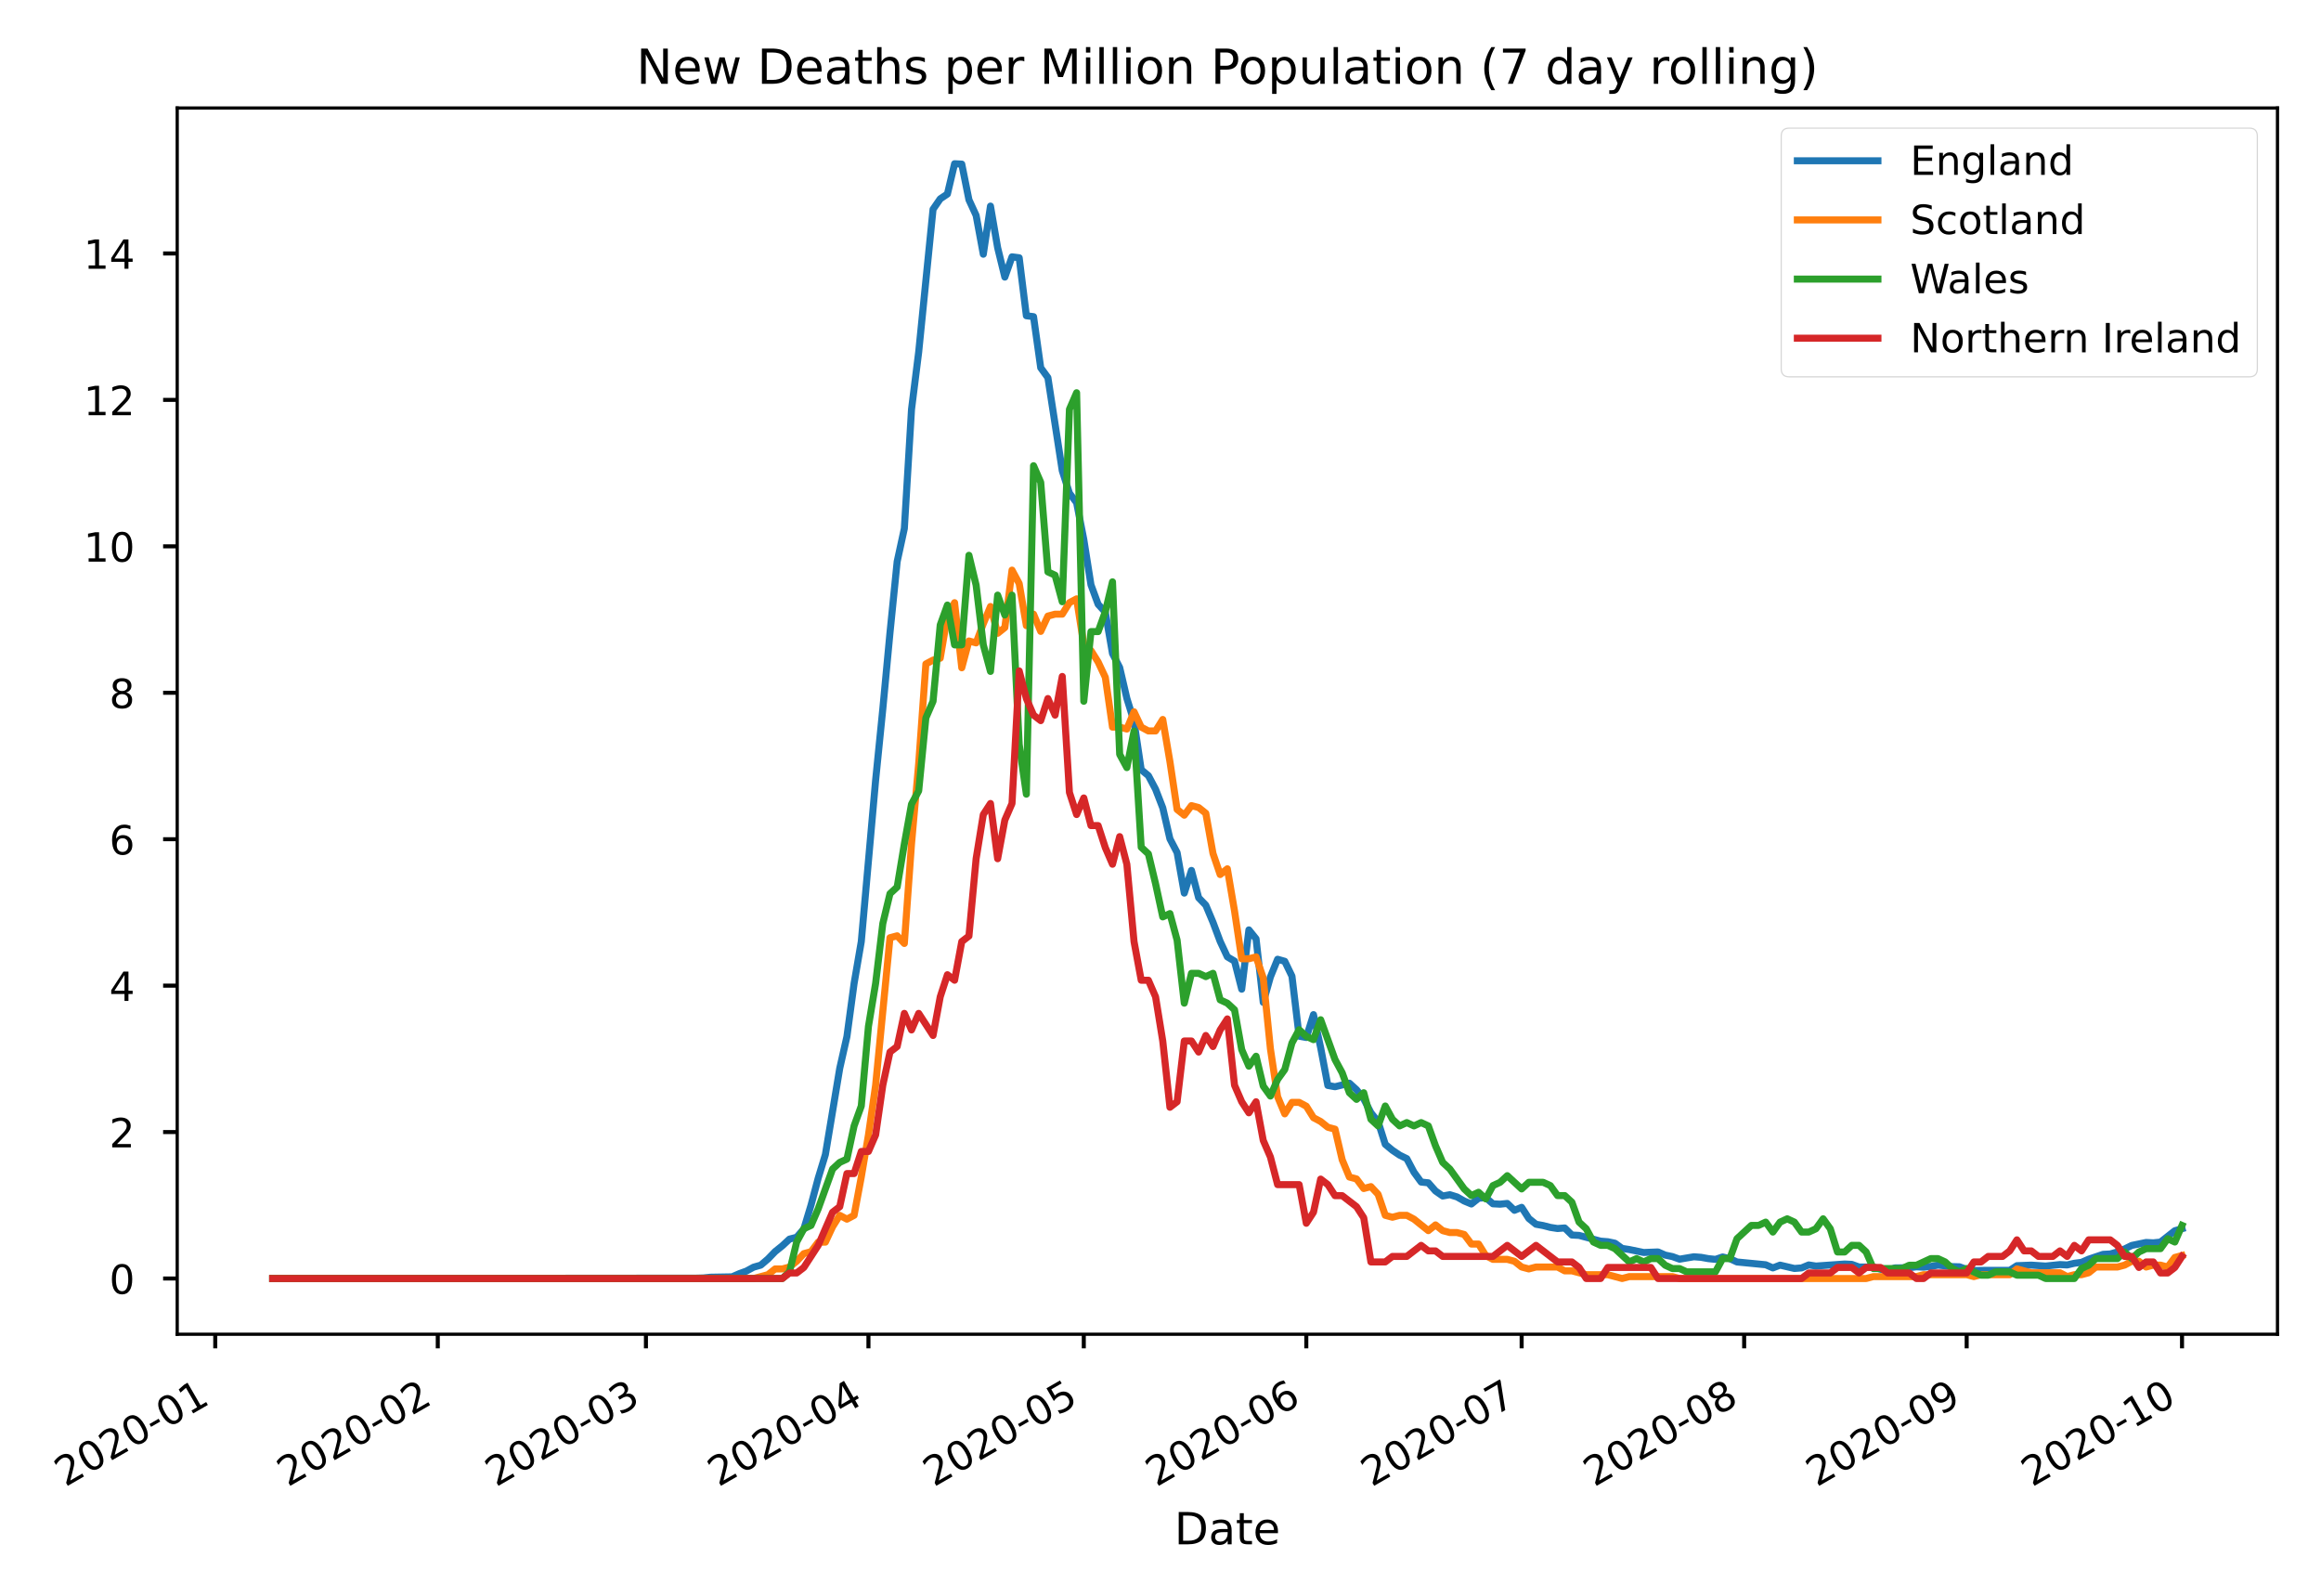 <?xml version="1.0" encoding="utf-8" standalone="no"?>
<!DOCTYPE svg PUBLIC "-//W3C//DTD SVG 1.1//EN"
  "http://www.w3.org/Graphics/SVG/1.1/DTD/svg11.dtd">
<!-- Created with matplotlib (https://matplotlib.org/) -->
<svg height="396pt" version="1.1" viewBox="0 0 576 396" width="576pt" xmlns="http://www.w3.org/2000/svg" xmlns:xlink="http://www.w3.org/1999/xlink">
 <defs>
  <style type="text/css">
*{stroke-linecap:butt;stroke-linejoin:round;}
  </style>
 </defs>
 <g id="figure_1">
  <g id="patch_1">
   <path d="M 0 396 
L 576 396 
L 576 0 
L 0 0 
z
" style="fill:#ffffff;"/>
  </g>
  <g id="axes_1">
   <g id="patch_2">
    <path d="M 43.979 331.102 
L 565.2 331.102 
L 565.2 26.8 
L 43.979 26.8 
z
" style="fill:#ffffff;"/>
   </g>
   <g id="matplotlib.axis_1">
    <g id="xtick_1">
     <g id="line2d_1">
      <defs>
       <path d="M 0 0 
L 0 3.5 
" id="m65dc7c3d90" style="stroke:#000000;"/>
      </defs>
      <g>
       <use style="stroke:#000000;" x="53.42" xlink:href="#m65dc7c3d90" y="331.102"/>
      </g>
     </g>
     <g id="text_1">
      <!-- 2020-01 -->
      <defs>
       <path d="M 19.188 8.297 
L 53.609 8.297 
L 53.609 0 
L 7.328 0 
L 7.328 8.297 
Q 12.938 14.109 22.625 23.891 
Q 32.328 33.688 34.812 36.531 
Q 39.547 41.844 41.422 45.531 
Q 43.312 49.219 43.312 52.781 
Q 43.312 58.594 39.234 62.25 
Q 35.156 65.922 28.609 65.922 
Q 23.969 65.922 18.812 64.312 
Q 13.672 62.703 7.812 59.422 
L 7.812 69.391 
Q 13.766 71.781 18.938 73 
Q 24.125 74.219 28.422 74.219 
Q 39.75 74.219 46.484 68.547 
Q 53.219 62.891 53.219 53.422 
Q 53.219 48.922 51.531 44.891 
Q 49.859 40.875 45.406 35.406 
Q 44.188 33.984 37.641 27.219 
Q 31.109 20.453 19.188 8.297 
z
" id="DejaVuSans-50"/>
       <path d="M 31.781 66.406 
Q 24.172 66.406 20.328 58.906 
Q 16.5 51.422 16.5 36.375 
Q 16.5 21.391 20.328 13.891 
Q 24.172 6.391 31.781 6.391 
Q 39.453 6.391 43.281 13.891 
Q 47.125 21.391 47.125 36.375 
Q 47.125 51.422 43.281 58.906 
Q 39.453 66.406 31.781 66.406 
z
M 31.781 74.219 
Q 44.047 74.219 50.516 64.516 
Q 56.984 54.828 56.984 36.375 
Q 56.984 17.969 50.516 8.266 
Q 44.047 -1.422 31.781 -1.422 
Q 19.531 -1.422 13.062 8.266 
Q 6.594 17.969 6.594 36.375 
Q 6.594 54.828 13.062 64.516 
Q 19.531 74.219 31.781 74.219 
z
" id="DejaVuSans-48"/>
       <path d="M 4.891 31.391 
L 31.203 31.391 
L 31.203 23.391 
L 4.891 23.391 
z
" id="DejaVuSans-45"/>
       <path d="M 12.406 8.297 
L 28.516 8.297 
L 28.516 63.922 
L 10.984 60.406 
L 10.984 69.391 
L 28.422 72.906 
L 38.281 72.906 
L 38.281 8.297 
L 54.391 8.297 
L 54.391 0 
L 12.406 0 
z
" id="DejaVuSans-49"/>
      </defs>
      <g transform="translate(16.195 369.074)rotate(-30)scale(0.1 -0.1)">
       <use xlink:href="#DejaVuSans-50"/>
       <use x="63.623" xlink:href="#DejaVuSans-48"/>
       <use x="127.246" xlink:href="#DejaVuSans-50"/>
       <use x="190.869" xlink:href="#DejaVuSans-48"/>
       <use x="254.492" xlink:href="#DejaVuSans-45"/>
       <use x="290.576" xlink:href="#DejaVuSans-48"/>
       <use x="354.199" xlink:href="#DejaVuSans-49"/>
      </g>
     </g>
    </g>
    <g id="xtick_2">
     <g id="line2d_2">
      <g>
       <use style="stroke:#000000;" x="108.642" xlink:href="#m65dc7c3d90" y="331.102"/>
      </g>
     </g>
     <g id="text_2">
      <!-- 2020-02 -->
      <g transform="translate(71.417 369.074)rotate(-30)scale(0.1 -0.1)">
       <use xlink:href="#DejaVuSans-50"/>
       <use x="63.623" xlink:href="#DejaVuSans-48"/>
       <use x="127.246" xlink:href="#DejaVuSans-50"/>
       <use x="190.869" xlink:href="#DejaVuSans-48"/>
       <use x="254.492" xlink:href="#DejaVuSans-45"/>
       <use x="290.576" xlink:href="#DejaVuSans-48"/>
       <use x="354.199" xlink:href="#DejaVuSans-50"/>
      </g>
     </g>
    </g>
    <g id="xtick_3">
     <g id="line2d_3">
      <g>
       <use style="stroke:#000000;" x="160.301" xlink:href="#m65dc7c3d90" y="331.102"/>
      </g>
     </g>
     <g id="text_3">
      <!-- 2020-03 -->
      <defs>
       <path d="M 40.578 39.312 
Q 47.656 37.797 51.625 33 
Q 55.609 28.219 55.609 21.188 
Q 55.609 10.406 48.188 4.484 
Q 40.766 -1.422 27.094 -1.422 
Q 22.516 -1.422 17.656 -0.516 
Q 12.797 0.391 7.625 2.203 
L 7.625 11.719 
Q 11.719 9.328 16.594 8.109 
Q 21.484 6.891 26.812 6.891 
Q 36.078 6.891 40.938 10.547 
Q 45.797 14.203 45.797 21.188 
Q 45.797 27.641 41.281 31.266 
Q 36.766 34.906 28.719 34.906 
L 20.219 34.906 
L 20.219 43.016 
L 29.109 43.016 
Q 36.375 43.016 40.234 45.922 
Q 44.094 48.828 44.094 54.297 
Q 44.094 59.906 40.109 62.906 
Q 36.141 65.922 28.719 65.922 
Q 24.656 65.922 20.016 65.031 
Q 15.375 64.156 9.812 62.312 
L 9.812 71.094 
Q 15.438 72.656 20.344 73.438 
Q 25.25 74.219 29.594 74.219 
Q 40.828 74.219 47.359 69.109 
Q 53.906 64.016 53.906 55.328 
Q 53.906 49.266 50.438 45.094 
Q 46.969 40.922 40.578 39.312 
z
" id="DejaVuSans-51"/>
      </defs>
      <g transform="translate(123.076 369.074)rotate(-30)scale(0.1 -0.1)">
       <use xlink:href="#DejaVuSans-50"/>
       <use x="63.623" xlink:href="#DejaVuSans-48"/>
       <use x="127.246" xlink:href="#DejaVuSans-50"/>
       <use x="190.869" xlink:href="#DejaVuSans-48"/>
       <use x="254.492" xlink:href="#DejaVuSans-45"/>
       <use x="290.576" xlink:href="#DejaVuSans-48"/>
       <use x="354.199" xlink:href="#DejaVuSans-51"/>
      </g>
     </g>
    </g>
    <g id="xtick_4">
     <g id="line2d_4">
      <g>
       <use style="stroke:#000000;" x="215.522" xlink:href="#m65dc7c3d90" y="331.102"/>
      </g>
     </g>
     <g id="text_4">
      <!-- 2020-04 -->
      <defs>
       <path d="M 37.797 64.312 
L 12.891 25.391 
L 37.797 25.391 
z
M 35.203 72.906 
L 47.609 72.906 
L 47.609 25.391 
L 58.016 25.391 
L 58.016 17.188 
L 47.609 17.188 
L 47.609 0 
L 37.797 0 
L 37.797 17.188 
L 4.891 17.188 
L 4.891 26.703 
z
" id="DejaVuSans-52"/>
      </defs>
      <g transform="translate(178.297 369.074)rotate(-30)scale(0.1 -0.1)">
       <use xlink:href="#DejaVuSans-50"/>
       <use x="63.623" xlink:href="#DejaVuSans-48"/>
       <use x="127.246" xlink:href="#DejaVuSans-50"/>
       <use x="190.869" xlink:href="#DejaVuSans-48"/>
       <use x="254.492" xlink:href="#DejaVuSans-45"/>
       <use x="290.576" xlink:href="#DejaVuSans-48"/>
       <use x="354.199" xlink:href="#DejaVuSans-52"/>
      </g>
     </g>
    </g>
    <g id="xtick_5">
     <g id="line2d_5">
      <g>
       <use style="stroke:#000000;" x="268.963" xlink:href="#m65dc7c3d90" y="331.102"/>
      </g>
     </g>
     <g id="text_5">
      <!-- 2020-05 -->
      <defs>
       <path d="M 10.797 72.906 
L 49.516 72.906 
L 49.516 64.594 
L 19.828 64.594 
L 19.828 46.734 
Q 21.969 47.469 24.109 47.828 
Q 26.266 48.188 28.422 48.188 
Q 40.625 48.188 47.75 41.5 
Q 54.891 34.812 54.891 23.391 
Q 54.891 11.625 47.562 5.094 
Q 40.234 -1.422 26.906 -1.422 
Q 22.312 -1.422 17.547 -0.641 
Q 12.797 0.141 7.719 1.703 
L 7.719 11.625 
Q 12.109 9.234 16.797 8.062 
Q 21.484 6.891 26.703 6.891 
Q 35.156 6.891 40.078 11.328 
Q 45.016 15.766 45.016 23.391 
Q 45.016 31 40.078 35.438 
Q 35.156 39.891 26.703 39.891 
Q 22.75 39.891 18.812 39.016 
Q 14.891 38.141 10.797 36.281 
z
" id="DejaVuSans-53"/>
      </defs>
      <g transform="translate(231.738 369.074)rotate(-30)scale(0.1 -0.1)">
       <use xlink:href="#DejaVuSans-50"/>
       <use x="63.623" xlink:href="#DejaVuSans-48"/>
       <use x="127.246" xlink:href="#DejaVuSans-50"/>
       <use x="190.869" xlink:href="#DejaVuSans-48"/>
       <use x="254.492" xlink:href="#DejaVuSans-45"/>
       <use x="290.576" xlink:href="#DejaVuSans-48"/>
       <use x="354.199" xlink:href="#DejaVuSans-53"/>
      </g>
     </g>
    </g>
    <g id="xtick_6">
     <g id="line2d_6">
      <g>
       <use style="stroke:#000000;" x="324.184" xlink:href="#m65dc7c3d90" y="331.102"/>
      </g>
     </g>
     <g id="text_6">
      <!-- 2020-06 -->
      <defs>
       <path d="M 33.016 40.375 
Q 26.375 40.375 22.484 35.828 
Q 18.609 31.297 18.609 23.391 
Q 18.609 15.531 22.484 10.953 
Q 26.375 6.391 33.016 6.391 
Q 39.656 6.391 43.531 10.953 
Q 47.406 15.531 47.406 23.391 
Q 47.406 31.297 43.531 35.828 
Q 39.656 40.375 33.016 40.375 
z
M 52.594 71.297 
L 52.594 62.312 
Q 48.875 64.062 45.094 64.984 
Q 41.312 65.922 37.594 65.922 
Q 27.828 65.922 22.672 59.328 
Q 17.531 52.734 16.797 39.406 
Q 19.672 43.656 24.016 45.922 
Q 28.375 48.188 33.594 48.188 
Q 44.578 48.188 50.953 41.516 
Q 57.328 34.859 57.328 23.391 
Q 57.328 12.156 50.688 5.359 
Q 44.047 -1.422 33.016 -1.422 
Q 20.359 -1.422 13.672 8.266 
Q 6.984 17.969 6.984 36.375 
Q 6.984 53.656 15.188 63.938 
Q 23.391 74.219 37.203 74.219 
Q 40.922 74.219 44.703 73.484 
Q 48.484 72.75 52.594 71.297 
z
" id="DejaVuSans-54"/>
      </defs>
      <g transform="translate(286.959 369.074)rotate(-30)scale(0.1 -0.1)">
       <use xlink:href="#DejaVuSans-50"/>
       <use x="63.623" xlink:href="#DejaVuSans-48"/>
       <use x="127.246" xlink:href="#DejaVuSans-50"/>
       <use x="190.869" xlink:href="#DejaVuSans-48"/>
       <use x="254.492" xlink:href="#DejaVuSans-45"/>
       <use x="290.576" xlink:href="#DejaVuSans-48"/>
       <use x="354.199" xlink:href="#DejaVuSans-54"/>
      </g>
     </g>
    </g>
    <g id="xtick_7">
     <g id="line2d_7">
      <g>
       <use style="stroke:#000000;" x="377.625" xlink:href="#m65dc7c3d90" y="331.102"/>
      </g>
     </g>
     <g id="text_7">
      <!-- 2020-07 -->
      <defs>
       <path d="M 8.203 72.906 
L 55.078 72.906 
L 55.078 68.703 
L 28.609 0 
L 18.312 0 
L 43.219 64.594 
L 8.203 64.594 
z
" id="DejaVuSans-55"/>
      </defs>
      <g transform="translate(340.4 369.074)rotate(-30)scale(0.1 -0.1)">
       <use xlink:href="#DejaVuSans-50"/>
       <use x="63.623" xlink:href="#DejaVuSans-48"/>
       <use x="127.246" xlink:href="#DejaVuSans-50"/>
       <use x="190.869" xlink:href="#DejaVuSans-48"/>
       <use x="254.492" xlink:href="#DejaVuSans-45"/>
       <use x="290.576" xlink:href="#DejaVuSans-48"/>
       <use x="354.199" xlink:href="#DejaVuSans-55"/>
      </g>
     </g>
    </g>
    <g id="xtick_8">
     <g id="line2d_8">
      <g>
       <use style="stroke:#000000;" x="432.846" xlink:href="#m65dc7c3d90" y="331.102"/>
      </g>
     </g>
     <g id="text_8">
      <!-- 2020-08 -->
      <defs>
       <path d="M 31.781 34.625 
Q 24.75 34.625 20.719 30.859 
Q 16.703 27.094 16.703 20.516 
Q 16.703 13.922 20.719 10.156 
Q 24.75 6.391 31.781 6.391 
Q 38.812 6.391 42.859 10.172 
Q 46.922 13.969 46.922 20.516 
Q 46.922 27.094 42.891 30.859 
Q 38.875 34.625 31.781 34.625 
z
M 21.922 38.812 
Q 15.578 40.375 12.031 44.719 
Q 8.5 49.078 8.5 55.328 
Q 8.5 64.062 14.719 69.141 
Q 20.953 74.219 31.781 74.219 
Q 42.672 74.219 48.875 69.141 
Q 55.078 64.062 55.078 55.328 
Q 55.078 49.078 51.531 44.719 
Q 48 40.375 41.703 38.812 
Q 48.828 37.156 52.797 32.312 
Q 56.781 27.484 56.781 20.516 
Q 56.781 9.906 50.312 4.234 
Q 43.844 -1.422 31.781 -1.422 
Q 19.734 -1.422 13.25 4.234 
Q 6.781 9.906 6.781 20.516 
Q 6.781 27.484 10.781 32.312 
Q 14.797 37.156 21.922 38.812 
z
M 18.312 54.391 
Q 18.312 48.734 21.844 45.562 
Q 25.391 42.391 31.781 42.391 
Q 38.141 42.391 41.719 45.562 
Q 45.312 48.734 45.312 54.391 
Q 45.312 60.062 41.719 63.234 
Q 38.141 66.406 31.781 66.406 
Q 25.391 66.406 21.844 63.234 
Q 18.312 60.062 18.312 54.391 
z
" id="DejaVuSans-56"/>
      </defs>
      <g transform="translate(395.621 369.074)rotate(-30)scale(0.1 -0.1)">
       <use xlink:href="#DejaVuSans-50"/>
       <use x="63.623" xlink:href="#DejaVuSans-48"/>
       <use x="127.246" xlink:href="#DejaVuSans-50"/>
       <use x="190.869" xlink:href="#DejaVuSans-48"/>
       <use x="254.492" xlink:href="#DejaVuSans-45"/>
       <use x="290.576" xlink:href="#DejaVuSans-48"/>
       <use x="354.199" xlink:href="#DejaVuSans-56"/>
      </g>
     </g>
    </g>
    <g id="xtick_9">
     <g id="line2d_9">
      <g>
       <use style="stroke:#000000;" x="488.068" xlink:href="#m65dc7c3d90" y="331.102"/>
      </g>
     </g>
     <g id="text_9">
      <!-- 2020-09 -->
      <defs>
       <path d="M 10.984 1.516 
L 10.984 10.5 
Q 14.703 8.734 18.5 7.812 
Q 22.312 6.891 25.984 6.891 
Q 35.75 6.891 40.891 13.453 
Q 46.047 20.016 46.781 33.406 
Q 43.953 29.203 39.594 26.953 
Q 35.25 24.703 29.984 24.703 
Q 19.047 24.703 12.672 31.312 
Q 6.297 37.938 6.297 49.422 
Q 6.297 60.641 12.938 67.422 
Q 19.578 74.219 30.609 74.219 
Q 43.266 74.219 49.922 64.516 
Q 56.594 54.828 56.594 36.375 
Q 56.594 19.141 48.406 8.859 
Q 40.234 -1.422 26.422 -1.422 
Q 22.703 -1.422 18.891 -0.688 
Q 15.094 0.047 10.984 1.516 
z
M 30.609 32.422 
Q 37.25 32.422 41.125 36.953 
Q 45.016 41.5 45.016 49.422 
Q 45.016 57.281 41.125 61.844 
Q 37.25 66.406 30.609 66.406 
Q 23.969 66.406 20.094 61.844 
Q 16.219 57.281 16.219 49.422 
Q 16.219 41.5 20.094 36.953 
Q 23.969 32.422 30.609 32.422 
z
" id="DejaVuSans-57"/>
      </defs>
      <g transform="translate(450.843 369.074)rotate(-30)scale(0.1 -0.1)">
       <use xlink:href="#DejaVuSans-50"/>
       <use x="63.623" xlink:href="#DejaVuSans-48"/>
       <use x="127.246" xlink:href="#DejaVuSans-50"/>
       <use x="190.869" xlink:href="#DejaVuSans-48"/>
       <use x="254.492" xlink:href="#DejaVuSans-45"/>
       <use x="290.576" xlink:href="#DejaVuSans-48"/>
       <use x="354.199" xlink:href="#DejaVuSans-57"/>
      </g>
     </g>
    </g>
    <g id="xtick_10">
     <g id="line2d_10">
      <g>
       <use style="stroke:#000000;" x="541.508" xlink:href="#m65dc7c3d90" y="331.102"/>
      </g>
     </g>
     <g id="text_10">
      <!-- 2020-10 -->
      <g transform="translate(504.283 369.074)rotate(-30)scale(0.1 -0.1)">
       <use xlink:href="#DejaVuSans-50"/>
       <use x="63.623" xlink:href="#DejaVuSans-48"/>
       <use x="127.246" xlink:href="#DejaVuSans-50"/>
       <use x="190.869" xlink:href="#DejaVuSans-48"/>
       <use x="254.492" xlink:href="#DejaVuSans-45"/>
       <use x="290.576" xlink:href="#DejaVuSans-49"/>
       <use x="354.199" xlink:href="#DejaVuSans-48"/>
      </g>
     </g>
    </g>
    <g id="text_11">
     <!-- Date -->
     <defs>
      <path d="M 19.672 64.797 
L 19.672 8.109 
L 31.594 8.109 
Q 46.688 8.109 53.688 14.938 
Q 60.688 21.781 60.688 36.531 
Q 60.688 51.172 53.688 57.984 
Q 46.688 64.797 31.594 64.797 
z
M 9.812 72.906 
L 30.078 72.906 
Q 51.266 72.906 61.172 64.094 
Q 71.094 55.281 71.094 36.531 
Q 71.094 17.672 61.125 8.828 
Q 51.172 0 30.078 0 
L 9.812 0 
z
" id="DejaVuSans-68"/>
      <path d="M 34.281 27.484 
Q 23.391 27.484 19.188 25 
Q 14.984 22.516 14.984 16.5 
Q 14.984 11.719 18.141 8.906 
Q 21.297 6.109 26.703 6.109 
Q 34.188 6.109 38.703 11.406 
Q 43.219 16.703 43.219 25.484 
L 43.219 27.484 
z
M 52.203 31.203 
L 52.203 0 
L 43.219 0 
L 43.219 8.297 
Q 40.141 3.328 35.547 0.953 
Q 30.953 -1.422 24.312 -1.422 
Q 15.922 -1.422 10.953 3.297 
Q 6 8.016 6 15.922 
Q 6 25.141 12.172 29.828 
Q 18.359 34.516 30.609 34.516 
L 43.219 34.516 
L 43.219 35.406 
Q 43.219 41.609 39.141 45 
Q 35.062 48.391 27.688 48.391 
Q 23 48.391 18.547 47.266 
Q 14.109 46.141 10.016 43.891 
L 10.016 52.203 
Q 14.938 54.109 19.578 55.047 
Q 24.219 56 28.609 56 
Q 40.484 56 46.344 49.844 
Q 52.203 43.703 52.203 31.203 
z
" id="DejaVuSans-97"/>
      <path d="M 18.312 70.219 
L 18.312 54.688 
L 36.812 54.688 
L 36.812 47.703 
L 18.312 47.703 
L 18.312 18.016 
Q 18.312 11.328 20.141 9.422 
Q 21.969 7.516 27.594 7.516 
L 36.812 7.516 
L 36.812 0 
L 27.594 0 
Q 17.188 0 13.234 3.875 
Q 9.281 7.766 9.281 18.016 
L 9.281 47.703 
L 2.688 47.703 
L 2.688 54.688 
L 9.281 54.688 
L 9.281 70.219 
z
" id="DejaVuSans-116"/>
      <path d="M 56.203 29.594 
L 56.203 25.203 
L 14.891 25.203 
Q 15.484 15.922 20.484 11.062 
Q 25.484 6.203 34.422 6.203 
Q 39.594 6.203 44.453 7.469 
Q 49.312 8.734 54.109 11.281 
L 54.109 2.781 
Q 49.266 0.734 44.188 -0.344 
Q 39.109 -1.422 33.891 -1.422 
Q 20.797 -1.422 13.156 6.188 
Q 5.516 13.812 5.516 26.812 
Q 5.516 40.234 12.766 48.109 
Q 20.016 56 32.328 56 
Q 43.359 56 49.781 48.891 
Q 56.203 41.797 56.203 29.594 
z
M 47.219 32.234 
Q 47.125 39.594 43.094 43.984 
Q 39.062 48.391 32.422 48.391 
Q 24.906 48.391 20.391 44.141 
Q 15.875 39.891 15.188 32.172 
z
" id="DejaVuSans-101"/>
     </defs>
     <g transform="translate(291.444 383.233)scale(0.11 -0.11)">
      <use xlink:href="#DejaVuSans-68"/>
      <use x="77.002" xlink:href="#DejaVuSans-97"/>
      <use x="138.281" xlink:href="#DejaVuSans-116"/>
      <use x="177.49" xlink:href="#DejaVuSans-101"/>
     </g>
    </g>
   </g>
   <g id="matplotlib.axis_2">
    <g id="ytick_1">
     <g id="line2d_11">
      <defs>
       <path d="M 0 0 
L -3.5 0 
" id="m131edf7bf0" style="stroke:#000000;"/>
      </defs>
      <g>
       <use style="stroke:#000000;" x="43.979" xlink:href="#m131edf7bf0" y="317.27"/>
      </g>
     </g>
     <g id="text_12">
      <!-- 0 -->
      <g transform="translate(27.116 321.07)scale(0.1 -0.1)">
       <use xlink:href="#DejaVuSans-48"/>
      </g>
     </g>
    </g>
    <g id="ytick_2">
     <g id="line2d_12">
      <g>
       <use style="stroke:#000000;" x="43.979" xlink:href="#m131edf7bf0" y="280.932"/>
      </g>
     </g>
     <g id="text_13">
      <!-- 2 -->
      <g transform="translate(27.116 284.731)scale(0.1 -0.1)">
       <use xlink:href="#DejaVuSans-50"/>
      </g>
     </g>
    </g>
    <g id="ytick_3">
     <g id="line2d_13">
      <g>
       <use style="stroke:#000000;" x="43.979" xlink:href="#m131edf7bf0" y="244.593"/>
      </g>
     </g>
     <g id="text_14">
      <!-- 4 -->
      <g transform="translate(27.116 248.392)scale(0.1 -0.1)">
       <use xlink:href="#DejaVuSans-52"/>
      </g>
     </g>
    </g>
    <g id="ytick_4">
     <g id="line2d_14">
      <g>
       <use style="stroke:#000000;" x="43.979" xlink:href="#m131edf7bf0" y="208.254"/>
      </g>
     </g>
     <g id="text_15">
      <!-- 6 -->
      <g transform="translate(27.116 212.053)scale(0.1 -0.1)">
       <use xlink:href="#DejaVuSans-54"/>
      </g>
     </g>
    </g>
    <g id="ytick_5">
     <g id="line2d_15">
      <g>
       <use style="stroke:#000000;" x="43.979" xlink:href="#m131edf7bf0" y="171.916"/>
      </g>
     </g>
     <g id="text_16">
      <!-- 8 -->
      <g transform="translate(27.116 175.715)scale(0.1 -0.1)">
       <use xlink:href="#DejaVuSans-56"/>
      </g>
     </g>
    </g>
    <g id="ytick_6">
     <g id="line2d_16">
      <g>
       <use style="stroke:#000000;" x="43.979" xlink:href="#m131edf7bf0" y="135.577"/>
      </g>
     </g>
     <g id="text_17">
      <!-- 10 -->
      <g transform="translate(20.754 139.376)scale(0.1 -0.1)">
       <use xlink:href="#DejaVuSans-49"/>
       <use x="63.623" xlink:href="#DejaVuSans-48"/>
      </g>
     </g>
    </g>
    <g id="ytick_7">
     <g id="line2d_17">
      <g>
       <use style="stroke:#000000;" x="43.979" xlink:href="#m131edf7bf0" y="99.238"/>
      </g>
     </g>
     <g id="text_18">
      <!-- 12 -->
      <g transform="translate(20.754 103.037)scale(0.1 -0.1)">
       <use xlink:href="#DejaVuSans-49"/>
       <use x="63.623" xlink:href="#DejaVuSans-50"/>
      </g>
     </g>
    </g>
    <g id="ytick_8">
     <g id="line2d_18">
      <g>
       <use style="stroke:#000000;" x="43.979" xlink:href="#m131edf7bf0" y="62.899"/>
      </g>
     </g>
     <g id="text_19">
      <!-- 14 -->
      <g transform="translate(20.754 66.699)scale(0.1 -0.1)">
       <use xlink:href="#DejaVuSans-49"/>
       <use x="63.623" xlink:href="#DejaVuSans-52"/>
      </g>
     </g>
    </g>
   </g>
   <g id="line2d_19">
    <path clip-path="url(#p747643372f)" d="M 67.671 317.27 
L 172.77 317.178 
L 174.551 317.132 
L 176.333 316.948 
L 181.677 316.855 
L 183.458 316.071 
L 185.239 315.426 
L 187.021 314.457 
L 188.802 313.95 
L 190.584 312.428 
L 192.365 310.584 
L 194.146 309.154 
L 195.928 307.494 
L 197.709 307.033 
L 199.49 304.958 
L 201.272 299.055 
L 203.053 292.369 
L 204.834 286.512 
L 208.397 265.115 
L 210.178 257.23 
L 211.96 244.041 
L 213.741 233.665 
L 217.304 193.592 
L 219.085 175.931 
L 220.866 157.024 
L 222.648 139.362 
L 224.429 131.154 
L 226.21 101.595 
L 227.992 87.345 
L 231.554 51.93 
L 233.336 49.347 
L 235.117 48.149 
L 236.898 40.632 
L 238.68 40.724 
L 240.461 49.578 
L 242.242 53.452 
L 244.024 63.089 
L 245.805 51.146 
L 247.586 61.475 
L 249.368 68.762 
L 251.149 63.735 
L 252.931 63.966 
L 254.712 78.353 
L 256.493 78.584 
L 258.275 91.265 
L 260.056 93.709 
L 263.619 116.812 
L 265.4 122.392 
L 267.181 124.744 
L 268.963 133.875 
L 270.744 145.126 
L 272.525 149.968 
L 274.307 151.905 
L 276.088 162.189 
L 277.869 165.647 
L 279.651 173.302 
L 281.432 179.066 
L 283.213 191.01 
L 284.995 192.486 
L 286.776 195.852 
L 288.557 200.463 
L 290.339 208.164 
L 292.12 211.577 
L 293.901 221.63 
L 295.683 216.004 
L 297.464 222.783 
L 299.245 224.627 
L 301.027 228.87 
L 302.808 233.619 
L 304.589 237.447 
L 306.371 238.507 
L 308.152 245.471 
L 309.934 230.76 
L 311.715 232.974 
L 313.496 248.745 
L 315.278 242.427 
L 317.059 238.046 
L 318.84 238.554 
L 320.622 242.243 
L 322.403 257.138 
L 324.184 257.46 
L 325.966 251.788 
L 327.747 259.997 
L 329.528 269.358 
L 331.31 269.681 
L 334.872 268.804 
L 336.654 270.418 
L 338.435 272.678 
L 340.216 276.137 
L 341.998 278.35 
L 343.779 283.976 
L 345.56 285.452 
L 347.342 286.651 
L 349.123 287.527 
L 350.904 290.893 
L 352.686 293.337 
L 354.467 293.522 
L 356.248 295.551 
L 358.03 296.796 
L 359.811 296.473 
L 361.592 297.026 
L 363.374 298.041 
L 365.155 298.779 
L 366.936 297.349 
L 368.718 297.211 
L 370.499 298.732 
L 372.281 298.825 
L 374.062 298.64 
L 375.843 300.346 
L 377.625 299.609 
L 379.406 302.375 
L 381.187 303.805 
L 382.969 304.128 
L 384.75 304.589 
L 386.531 304.866 
L 388.313 304.727 
L 390.094 306.48 
L 391.875 306.572 
L 397.219 308.001 
L 399.001 308.14 
L 400.782 308.509 
L 402.563 309.8 
L 404.345 310.077 
L 407.907 310.814 
L 411.47 310.676 
L 413.251 311.46 
L 415.033 311.829 
L 416.814 312.474 
L 420.377 311.875 
L 422.158 312.013 
L 423.939 312.336 
L 425.721 312.521 
L 427.502 311.921 
L 429.284 312.336 
L 431.065 313.166 
L 438.19 313.858 
L 439.972 314.642 
L 441.753 313.95 
L 445.316 314.78 
L 447.097 314.642 
L 448.878 313.904 
L 450.66 314.181 
L 457.785 313.673 
L 459.566 313.766 
L 461.348 314.411 
L 464.91 314.411 
L 466.692 314.965 
L 468.473 315.334 
L 470.254 314.642 
L 473.817 314.596 
L 475.598 314.365 
L 477.38 314.457 
L 479.161 314.273 
L 480.942 313.95 
L 484.505 314.319 
L 486.286 314.365 
L 488.068 315.011 
L 489.849 315.287 
L 493.412 315.241 
L 496.975 315.241 
L 498.756 315.241 
L 500.537 314.088 
L 504.1 313.95 
L 507.663 314.181 
L 511.225 313.812 
L 513.007 313.904 
L 514.788 313.489 
L 516.569 313.258 
L 518.351 312.474 
L 521.913 311.275 
L 523.695 311.183 
L 525.476 310.676 
L 527.257 309.938 
L 529.039 309.062 
L 532.601 308.324 
L 534.383 308.416 
L 536.164 308.232 
L 539.727 305.419 
L 541.508 304.912 
L 541.508 304.912 
" style="fill:none;stroke:#1f77b4;stroke-linecap:square;stroke-width:1.75;"/>
   </g>
   <g id="line2d_20">
    <path clip-path="url(#p747643372f)" d="M 67.671 317.27 
L 187.021 317.27 
L 190.584 316.32 
L 192.365 314.895 
L 194.146 314.895 
L 195.928 314.42 
L 197.709 312.994 
L 199.49 311.094 
L 201.272 310.619 
L 203.053 308.243 
L 204.834 308.243 
L 206.616 304.443 
L 208.397 301.592 
L 210.178 302.542 
L 211.96 301.592 
L 213.741 292.09 
L 215.522 281.638 
L 217.304 269.285 
L 220.866 232.702 
L 222.648 232.227 
L 224.429 234.128 
L 226.21 209.422 
L 227.992 189.468 
L 229.773 164.763 
L 231.554 163.813 
L 233.336 163.337 
L 235.117 152.885 
L 236.898 149.56 
L 238.68 165.713 
L 240.461 159.062 
L 242.242 159.537 
L 244.024 154.786 
L 245.805 150.51 
L 247.586 157.161 
L 249.368 155.736 
L 251.149 141.483 
L 252.931 144.808 
L 254.712 155.261 
L 256.493 152.41 
L 258.275 156.686 
L 260.056 152.885 
L 261.837 152.41 
L 263.619 152.41 
L 265.4 149.56 
L 267.181 148.609 
L 268.963 160.012 
L 270.744 161.437 
L 272.525 164.288 
L 274.307 168.088 
L 276.088 180.441 
L 277.869 180.441 
L 279.651 180.916 
L 281.432 176.64 
L 283.213 180.441 
L 284.995 181.391 
L 286.776 181.391 
L 288.557 178.541 
L 290.339 188.993 
L 292.12 200.87 
L 293.901 202.296 
L 295.683 199.92 
L 297.464 200.395 
L 299.245 201.821 
L 301.027 211.798 
L 302.808 217.024 
L 304.589 215.599 
L 306.371 226.051 
L 308.152 237.928 
L 309.934 237.928 
L 311.715 237.453 
L 313.496 242.679 
L 315.278 260.258 
L 317.059 272.136 
L 318.84 276.412 
L 320.622 273.561 
L 322.403 273.561 
L 324.184 274.511 
L 325.966 277.362 
L 327.747 278.312 
L 329.528 279.737 
L 331.31 280.212 
L 333.091 287.814 
L 334.872 292.09 
L 336.654 292.565 
L 338.435 294.941 
L 340.216 294.465 
L 341.998 296.366 
L 343.779 301.592 
L 345.56 302.067 
L 347.342 301.592 
L 349.123 301.592 
L 350.904 302.542 
L 354.467 305.393 
L 356.248 303.967 
L 358.03 305.393 
L 359.811 305.868 
L 361.592 305.868 
L 363.374 306.343 
L 365.155 308.718 
L 366.936 308.718 
L 368.718 311.569 
L 370.499 312.519 
L 374.062 312.519 
L 375.843 312.994 
L 377.625 314.42 
L 379.406 314.895 
L 381.187 314.42 
L 386.531 314.42 
L 388.313 315.37 
L 390.094 315.37 
L 393.657 316.32 
L 399.001 316.32 
L 402.563 317.27 
L 404.345 316.795 
L 415.033 316.795 
L 416.814 317.27 
L 463.129 317.27 
L 464.91 316.795 
L 475.598 316.795 
L 477.38 316.32 
L 488.068 316.32 
L 489.849 316.795 
L 491.631 316.32 
L 498.756 316.32 
L 500.537 314.895 
L 504.1 315.845 
L 511.225 315.845 
L 513.007 316.795 
L 514.788 316.32 
L 516.569 316.32 
L 518.351 315.845 
L 520.132 314.42 
L 525.476 314.42 
L 527.257 313.945 
L 529.039 312.994 
L 530.82 312.994 
L 532.601 314.42 
L 534.383 313.945 
L 536.164 313.945 
L 537.945 314.42 
L 539.727 312.044 
L 541.508 311.569 
L 541.508 311.569 
" style="fill:none;stroke:#ff7f0e;stroke-linecap:square;stroke-width:1.75;"/>
   </g>
   <g id="line2d_21">
    <path clip-path="url(#p747643372f)" d="M 67.671 317.27 
L 194.146 317.27 
L 195.928 315.624 
L 197.709 308.215 
L 199.49 304.922 
L 201.272 304.098 
L 203.053 299.982 
L 206.616 290.103 
L 208.397 288.456 
L 210.178 287.633 
L 211.96 279.401 
L 213.741 274.461 
L 215.522 254.703 
L 217.304 244.001 
L 219.085 229.182 
L 220.866 221.773 
L 222.648 220.126 
L 224.429 209.424 
L 226.21 199.545 
L 227.992 196.252 
L 229.773 178.14 
L 231.554 174.024 
L 233.336 155.089 
L 235.117 150.15 
L 236.898 160.029 
L 238.68 160.029 
L 240.461 137.801 
L 242.242 145.21 
L 244.024 160.029 
L 245.805 166.615 
L 247.586 147.68 
L 249.368 152.619 
L 251.149 147.68 
L 252.931 184.726 
L 254.712 197.075 
L 256.493 115.573 
L 258.275 119.689 
L 260.056 141.917 
L 261.837 142.74 
L 263.619 149.326 
L 265.4 101.578 
L 267.181 97.461 
L 268.963 174.024 
L 270.744 156.736 
L 272.525 156.736 
L 274.307 151.796 
L 276.088 144.387 
L 277.869 187.196 
L 279.651 190.489 
L 281.432 181.433 
L 283.213 210.247 
L 284.995 211.894 
L 286.776 219.303 
L 288.557 227.536 
L 290.339 226.712 
L 292.12 233.298 
L 293.901 248.94 
L 295.683 241.531 
L 297.464 241.531 
L 299.245 242.354 
L 301.027 241.531 
L 302.808 248.117 
L 304.589 248.94 
L 306.371 250.587 
L 308.152 260.466 
L 309.934 264.582 
L 311.715 262.112 
L 313.496 269.522 
L 315.278 271.991 
L 317.059 267.875 
L 318.84 265.405 
L 320.622 258.819 
L 322.403 255.526 
L 324.184 257.173 
L 325.966 257.996 
L 327.747 253.056 
L 331.31 262.936 
L 333.091 266.229 
L 334.872 271.168 
L 336.654 272.815 
L 338.435 271.168 
L 340.216 277.754 
L 341.998 279.401 
L 343.779 274.461 
L 345.56 277.754 
L 347.342 279.401 
L 349.123 278.577 
L 350.904 279.401 
L 352.686 278.577 
L 354.467 279.401 
L 356.248 284.34 
L 358.03 288.456 
L 359.811 290.103 
L 363.374 295.042 
L 365.155 296.689 
L 366.936 295.866 
L 368.718 297.512 
L 370.499 294.219 
L 372.281 293.396 
L 374.062 291.749 
L 377.625 295.042 
L 379.406 293.396 
L 382.969 293.396 
L 384.75 294.219 
L 386.531 296.689 
L 388.313 296.689 
L 390.094 298.335 
L 391.875 303.275 
L 393.657 304.922 
L 395.438 308.215 
L 397.219 309.038 
L 399.001 309.038 
L 400.782 309.861 
L 404.345 313.154 
L 406.126 312.331 
L 407.907 313.154 
L 409.689 312.331 
L 411.47 312.331 
L 413.251 313.977 
L 415.033 314.801 
L 416.814 314.801 
L 418.595 315.624 
L 425.721 315.624 
L 427.502 312.331 
L 429.284 312.331 
L 431.065 307.391 
L 434.628 304.098 
L 436.409 304.098 
L 438.19 303.275 
L 439.972 305.745 
L 441.753 303.275 
L 443.534 302.452 
L 445.316 303.275 
L 447.097 305.745 
L 448.878 305.745 
L 450.66 304.922 
L 452.441 302.452 
L 454.222 304.922 
L 456.004 310.684 
L 457.785 310.684 
L 459.566 309.038 
L 461.348 309.038 
L 463.129 310.684 
L 464.91 314.801 
L 472.036 314.801 
L 473.817 313.977 
L 475.598 313.977 
L 479.161 312.331 
L 480.942 312.331 
L 482.724 313.154 
L 484.505 314.801 
L 486.286 315.624 
L 488.068 314.801 
L 491.631 316.447 
L 493.412 316.447 
L 495.193 315.624 
L 498.756 315.624 
L 500.537 316.447 
L 505.881 316.447 
L 507.663 317.27 
L 514.788 317.27 
L 516.569 314.801 
L 518.351 313.977 
L 520.132 312.331 
L 525.476 312.331 
L 527.257 310.684 
L 529.039 312.331 
L 530.82 310.684 
L 532.601 309.861 
L 536.164 309.861 
L 537.945 307.391 
L 539.727 308.215 
L 541.508 304.098 
L 541.508 304.098 
" style="fill:none;stroke:#2ca02c;stroke-linecap:square;stroke-width:1.75;"/>
   </g>
   <g id="line2d_22">
    <path clip-path="url(#p747643372f)" d="M 67.671 317.27 
L 194.146 317.27 
L 195.928 315.9 
L 197.709 315.9 
L 199.49 314.529 
L 203.053 309.046 
L 206.616 300.822 
L 208.397 299.451 
L 210.178 291.227 
L 211.96 291.227 
L 213.741 285.745 
L 215.522 285.745 
L 217.304 281.633 
L 219.085 269.296 
L 220.866 261.072 
L 222.648 259.702 
L 224.429 251.477 
L 226.21 255.589 
L 227.992 251.477 
L 231.554 256.96 
L 233.336 247.365 
L 235.117 241.883 
L 236.898 243.253 
L 238.68 233.659 
L 240.461 232.288 
L 242.242 213.098 
L 244.024 202.133 
L 245.805 199.391 
L 247.586 213.098 
L 249.368 203.503 
L 251.149 199.391 
L 252.931 166.495 
L 254.712 173.348 
L 256.493 177.46 
L 258.275 178.831 
L 260.056 173.348 
L 261.837 177.46 
L 263.619 167.866 
L 265.4 196.65 
L 267.181 202.133 
L 268.963 198.021 
L 270.744 204.874 
L 272.525 204.874 
L 274.307 210.357 
L 276.088 214.469 
L 277.869 207.615 
L 279.651 214.469 
L 281.432 233.659 
L 283.213 243.253 
L 284.995 243.253 
L 286.776 247.365 
L 288.557 258.331 
L 290.339 274.779 
L 292.12 273.408 
L 293.901 258.331 
L 295.683 258.331 
L 297.464 261.072 
L 299.245 256.96 
L 301.027 259.702 
L 302.808 255.589 
L 304.589 252.848 
L 306.371 269.296 
L 308.152 273.408 
L 309.934 276.15 
L 311.715 273.408 
L 313.496 283.003 
L 315.278 287.115 
L 317.059 293.969 
L 322.403 293.969 
L 324.184 303.563 
L 325.966 300.822 
L 327.747 292.598 
L 329.528 293.969 
L 331.31 296.71 
L 333.091 296.71 
L 336.654 299.451 
L 338.435 302.193 
L 340.216 313.158 
L 343.779 313.158 
L 345.56 311.788 
L 349.123 311.788 
L 352.686 309.046 
L 354.467 310.417 
L 356.248 310.417 
L 358.03 311.788 
L 370.499 311.788 
L 374.062 309.046 
L 377.625 311.788 
L 381.187 309.046 
L 386.531 313.158 
L 390.094 313.158 
L 391.875 314.529 
L 393.657 317.27 
L 397.219 317.27 
L 399.001 314.529 
L 409.689 314.529 
L 411.47 317.27 
L 447.097 317.27 
L 448.878 315.9 
L 454.222 315.9 
L 456.004 314.529 
L 459.566 314.529 
L 461.348 315.9 
L 463.129 314.529 
L 466.692 314.529 
L 468.473 315.9 
L 473.817 315.9 
L 475.598 317.27 
L 477.38 317.27 
L 479.161 315.9 
L 488.068 315.9 
L 489.849 313.158 
L 491.631 313.158 
L 493.412 311.788 
L 496.975 311.788 
L 498.756 310.417 
L 500.537 307.676 
L 502.319 310.417 
L 504.1 310.417 
L 505.881 311.788 
L 509.444 311.788 
L 511.225 310.417 
L 513.007 311.788 
L 514.788 309.046 
L 516.569 310.417 
L 518.351 307.676 
L 523.695 307.676 
L 525.476 309.046 
L 527.257 311.788 
L 529.039 311.788 
L 530.82 314.529 
L 532.601 313.158 
L 534.383 313.158 
L 536.164 315.9 
L 537.945 315.9 
L 539.727 314.529 
L 541.508 311.788 
L 541.508 311.788 
" style="fill:none;stroke:#d62728;stroke-linecap:square;stroke-width:1.75;"/>
   </g>
   <g id="patch_3">
    <path d="M 43.979 331.102 
L 43.979 26.8 
" style="fill:none;stroke:#000000;stroke-linecap:square;stroke-linejoin:miter;stroke-width:0.8;"/>
   </g>
   <g id="patch_4">
    <path d="M 565.2 331.102 
L 565.2 26.8 
" style="fill:none;stroke:#000000;stroke-linecap:square;stroke-linejoin:miter;stroke-width:0.8;"/>
   </g>
   <g id="patch_5">
    <path d="M 43.979 331.102 
L 565.2 331.102 
" style="fill:none;stroke:#000000;stroke-linecap:square;stroke-linejoin:miter;stroke-width:0.8;"/>
   </g>
   <g id="patch_6">
    <path d="M 43.979 26.8 
L 565.2 26.8 
" style="fill:none;stroke:#000000;stroke-linecap:square;stroke-linejoin:miter;stroke-width:0.8;"/>
   </g>
   <g id="text_20">
    <!-- New Deaths per Million Population (7 day rolling) -->
    <defs>
     <path d="M 9.812 72.906 
L 23.094 72.906 
L 55.422 11.922 
L 55.422 72.906 
L 64.984 72.906 
L 64.984 0 
L 51.703 0 
L 19.391 60.984 
L 19.391 0 
L 9.812 0 
z
" id="DejaVuSans-78"/>
     <path d="M 4.203 54.688 
L 13.188 54.688 
L 24.422 12.016 
L 35.594 54.688 
L 46.188 54.688 
L 57.422 12.016 
L 68.609 54.688 
L 77.594 54.688 
L 63.281 0 
L 52.688 0 
L 40.922 44.828 
L 29.109 0 
L 18.5 0 
z
" id="DejaVuSans-119"/>
     <path id="DejaVuSans-32"/>
     <path d="M 54.891 33.016 
L 54.891 0 
L 45.906 0 
L 45.906 32.719 
Q 45.906 40.484 42.875 44.328 
Q 39.844 48.188 33.797 48.188 
Q 26.516 48.188 22.312 43.547 
Q 18.109 38.922 18.109 30.906 
L 18.109 0 
L 9.078 0 
L 9.078 75.984 
L 18.109 75.984 
L 18.109 46.188 
Q 21.344 51.125 25.703 53.562 
Q 30.078 56 35.797 56 
Q 45.219 56 50.047 50.172 
Q 54.891 44.344 54.891 33.016 
z
" id="DejaVuSans-104"/>
     <path d="M 44.281 53.078 
L 44.281 44.578 
Q 40.484 46.531 36.375 47.5 
Q 32.281 48.484 27.875 48.484 
Q 21.188 48.484 17.844 46.438 
Q 14.5 44.391 14.5 40.281 
Q 14.5 37.156 16.891 35.375 
Q 19.281 33.594 26.516 31.984 
L 29.594 31.297 
Q 39.156 29.25 43.188 25.516 
Q 47.219 21.781 47.219 15.094 
Q 47.219 7.469 41.188 3.016 
Q 35.156 -1.422 24.609 -1.422 
Q 20.219 -1.422 15.453 -0.562 
Q 10.688 0.297 5.422 2 
L 5.422 11.281 
Q 10.406 8.688 15.234 7.391 
Q 20.062 6.109 24.812 6.109 
Q 31.156 6.109 34.562 8.281 
Q 37.984 10.453 37.984 14.406 
Q 37.984 18.062 35.516 20.016 
Q 33.062 21.969 24.703 23.781 
L 21.578 24.516 
Q 13.234 26.266 9.516 29.906 
Q 5.812 33.547 5.812 39.891 
Q 5.812 47.609 11.281 51.797 
Q 16.75 56 26.812 56 
Q 31.781 56 36.172 55.266 
Q 40.578 54.547 44.281 53.078 
z
" id="DejaVuSans-115"/>
     <path d="M 18.109 8.203 
L 18.109 -20.797 
L 9.078 -20.797 
L 9.078 54.688 
L 18.109 54.688 
L 18.109 46.391 
Q 20.953 51.266 25.266 53.625 
Q 29.594 56 35.594 56 
Q 45.562 56 51.781 48.094 
Q 58.016 40.188 58.016 27.297 
Q 58.016 14.406 51.781 6.484 
Q 45.562 -1.422 35.594 -1.422 
Q 29.594 -1.422 25.266 0.953 
Q 20.953 3.328 18.109 8.203 
z
M 48.688 27.297 
Q 48.688 37.203 44.609 42.844 
Q 40.531 48.484 33.406 48.484 
Q 26.266 48.484 22.188 42.844 
Q 18.109 37.203 18.109 27.297 
Q 18.109 17.391 22.188 11.75 
Q 26.266 6.109 33.406 6.109 
Q 40.531 6.109 44.609 11.75 
Q 48.688 17.391 48.688 27.297 
z
" id="DejaVuSans-112"/>
     <path d="M 41.109 46.297 
Q 39.594 47.172 37.812 47.578 
Q 36.031 48 33.891 48 
Q 26.266 48 22.188 43.047 
Q 18.109 38.094 18.109 28.812 
L 18.109 0 
L 9.078 0 
L 9.078 54.688 
L 18.109 54.688 
L 18.109 46.188 
Q 20.953 51.172 25.484 53.578 
Q 30.031 56 36.531 56 
Q 37.453 56 38.578 55.875 
Q 39.703 55.766 41.062 55.516 
z
" id="DejaVuSans-114"/>
     <path d="M 9.812 72.906 
L 24.516 72.906 
L 43.109 23.297 
L 61.812 72.906 
L 76.516 72.906 
L 76.516 0 
L 66.891 0 
L 66.891 64.016 
L 48.094 14.016 
L 38.188 14.016 
L 19.391 64.016 
L 19.391 0 
L 9.812 0 
z
" id="DejaVuSans-77"/>
     <path d="M 9.422 54.688 
L 18.406 54.688 
L 18.406 0 
L 9.422 0 
z
M 9.422 75.984 
L 18.406 75.984 
L 18.406 64.594 
L 9.422 64.594 
z
" id="DejaVuSans-105"/>
     <path d="M 9.422 75.984 
L 18.406 75.984 
L 18.406 0 
L 9.422 0 
z
" id="DejaVuSans-108"/>
     <path d="M 30.609 48.391 
Q 23.391 48.391 19.188 42.75 
Q 14.984 37.109 14.984 27.297 
Q 14.984 17.484 19.156 11.844 
Q 23.344 6.203 30.609 6.203 
Q 37.797 6.203 41.984 11.859 
Q 46.188 17.531 46.188 27.297 
Q 46.188 37.016 41.984 42.703 
Q 37.797 48.391 30.609 48.391 
z
M 30.609 56 
Q 42.328 56 49.016 48.375 
Q 55.719 40.766 55.719 27.297 
Q 55.719 13.875 49.016 6.219 
Q 42.328 -1.422 30.609 -1.422 
Q 18.844 -1.422 12.172 6.219 
Q 5.516 13.875 5.516 27.297 
Q 5.516 40.766 12.172 48.375 
Q 18.844 56 30.609 56 
z
" id="DejaVuSans-111"/>
     <path d="M 54.891 33.016 
L 54.891 0 
L 45.906 0 
L 45.906 32.719 
Q 45.906 40.484 42.875 44.328 
Q 39.844 48.188 33.797 48.188 
Q 26.516 48.188 22.312 43.547 
Q 18.109 38.922 18.109 30.906 
L 18.109 0 
L 9.078 0 
L 9.078 54.688 
L 18.109 54.688 
L 18.109 46.188 
Q 21.344 51.125 25.703 53.562 
Q 30.078 56 35.797 56 
Q 45.219 56 50.047 50.172 
Q 54.891 44.344 54.891 33.016 
z
" id="DejaVuSans-110"/>
     <path d="M 19.672 64.797 
L 19.672 37.406 
L 32.078 37.406 
Q 38.969 37.406 42.719 40.969 
Q 46.484 44.531 46.484 51.125 
Q 46.484 57.672 42.719 61.234 
Q 38.969 64.797 32.078 64.797 
z
M 9.812 72.906 
L 32.078 72.906 
Q 44.344 72.906 50.609 67.359 
Q 56.891 61.812 56.891 51.125 
Q 56.891 40.328 50.609 34.812 
Q 44.344 29.297 32.078 29.297 
L 19.672 29.297 
L 19.672 0 
L 9.812 0 
z
" id="DejaVuSans-80"/>
     <path d="M 8.5 21.578 
L 8.5 54.688 
L 17.484 54.688 
L 17.484 21.922 
Q 17.484 14.156 20.5 10.266 
Q 23.531 6.391 29.594 6.391 
Q 36.859 6.391 41.078 11.031 
Q 45.312 15.672 45.312 23.688 
L 45.312 54.688 
L 54.297 54.688 
L 54.297 0 
L 45.312 0 
L 45.312 8.406 
Q 42.047 3.422 37.719 1 
Q 33.406 -1.422 27.688 -1.422 
Q 18.266 -1.422 13.375 4.438 
Q 8.5 10.297 8.5 21.578 
z
M 31.109 56 
z
" id="DejaVuSans-117"/>
     <path d="M 31 75.875 
Q 24.469 64.656 21.281 53.656 
Q 18.109 42.672 18.109 31.391 
Q 18.109 20.125 21.312 9.062 
Q 24.516 -2 31 -13.188 
L 23.188 -13.188 
Q 15.875 -1.703 12.234 9.375 
Q 8.594 20.453 8.594 31.391 
Q 8.594 42.281 12.203 53.312 
Q 15.828 64.359 23.188 75.875 
z
" id="DejaVuSans-40"/>
     <path d="M 45.406 46.391 
L 45.406 75.984 
L 54.391 75.984 
L 54.391 0 
L 45.406 0 
L 45.406 8.203 
Q 42.578 3.328 38.25 0.953 
Q 33.938 -1.422 27.875 -1.422 
Q 17.969 -1.422 11.734 6.484 
Q 5.516 14.406 5.516 27.297 
Q 5.516 40.188 11.734 48.094 
Q 17.969 56 27.875 56 
Q 33.938 56 38.25 53.625 
Q 42.578 51.266 45.406 46.391 
z
M 14.797 27.297 
Q 14.797 17.391 18.875 11.75 
Q 22.953 6.109 30.078 6.109 
Q 37.203 6.109 41.297 11.75 
Q 45.406 17.391 45.406 27.297 
Q 45.406 37.203 41.297 42.844 
Q 37.203 48.484 30.078 48.484 
Q 22.953 48.484 18.875 42.844 
Q 14.797 37.203 14.797 27.297 
z
" id="DejaVuSans-100"/>
     <path d="M 32.172 -5.078 
Q 28.375 -14.844 24.75 -17.812 
Q 21.141 -20.797 15.094 -20.797 
L 7.906 -20.797 
L 7.906 -13.281 
L 13.188 -13.281 
Q 16.891 -13.281 18.938 -11.516 
Q 21 -9.766 23.484 -3.219 
L 25.094 0.875 
L 2.984 54.688 
L 12.5 54.688 
L 29.594 11.922 
L 46.688 54.688 
L 56.203 54.688 
z
" id="DejaVuSans-121"/>
     <path d="M 45.406 27.984 
Q 45.406 37.75 41.375 43.109 
Q 37.359 48.484 30.078 48.484 
Q 22.859 48.484 18.828 43.109 
Q 14.797 37.75 14.797 27.984 
Q 14.797 18.266 18.828 12.891 
Q 22.859 7.516 30.078 7.516 
Q 37.359 7.516 41.375 12.891 
Q 45.406 18.266 45.406 27.984 
z
M 54.391 6.781 
Q 54.391 -7.172 48.188 -13.984 
Q 42 -20.797 29.203 -20.797 
Q 24.469 -20.797 20.266 -20.094 
Q 16.062 -19.391 12.109 -17.922 
L 12.109 -9.188 
Q 16.062 -11.328 19.922 -12.344 
Q 23.781 -13.375 27.781 -13.375 
Q 36.625 -13.375 41.016 -8.766 
Q 45.406 -4.156 45.406 5.172 
L 45.406 9.625 
Q 42.625 4.781 38.281 2.391 
Q 33.938 0 27.875 0 
Q 17.828 0 11.672 7.656 
Q 5.516 15.328 5.516 27.984 
Q 5.516 40.672 11.672 48.328 
Q 17.828 56 27.875 56 
Q 33.938 56 38.281 53.609 
Q 42.625 51.219 45.406 46.391 
L 45.406 54.688 
L 54.391 54.688 
z
" id="DejaVuSans-103"/>
     <path d="M 8.016 75.875 
L 15.828 75.875 
Q 23.141 64.359 26.781 53.312 
Q 30.422 42.281 30.422 31.391 
Q 30.422 20.453 26.781 9.375 
Q 23.141 -1.703 15.828 -13.188 
L 8.016 -13.188 
Q 14.5 -2 17.703 9.062 
Q 20.906 20.125 20.906 31.391 
Q 20.906 42.672 17.703 53.656 
Q 14.5 64.656 8.016 75.875 
z
" id="DejaVuSans-41"/>
    </defs>
    <g transform="translate(157.928 20.8)scale(0.12 -0.12)">
     <use xlink:href="#DejaVuSans-78"/>
     <use x="74.805" xlink:href="#DejaVuSans-101"/>
     <use x="136.328" xlink:href="#DejaVuSans-119"/>
     <use x="218.115" xlink:href="#DejaVuSans-32"/>
     <use x="249.902" xlink:href="#DejaVuSans-68"/>
     <use x="326.904" xlink:href="#DejaVuSans-101"/>
     <use x="388.428" xlink:href="#DejaVuSans-97"/>
     <use x="449.707" xlink:href="#DejaVuSans-116"/>
     <use x="488.916" xlink:href="#DejaVuSans-104"/>
     <use x="552.295" xlink:href="#DejaVuSans-115"/>
     <use x="604.395" xlink:href="#DejaVuSans-32"/>
     <use x="636.182" xlink:href="#DejaVuSans-112"/>
     <use x="699.658" xlink:href="#DejaVuSans-101"/>
     <use x="761.182" xlink:href="#DejaVuSans-114"/>
     <use x="802.295" xlink:href="#DejaVuSans-32"/>
     <use x="834.082" xlink:href="#DejaVuSans-77"/>
     <use x="920.361" xlink:href="#DejaVuSans-105"/>
     <use x="948.145" xlink:href="#DejaVuSans-108"/>
     <use x="975.928" xlink:href="#DejaVuSans-108"/>
     <use x="1003.711" xlink:href="#DejaVuSans-105"/>
     <use x="1031.494" xlink:href="#DejaVuSans-111"/>
     <use x="1092.676" xlink:href="#DejaVuSans-110"/>
     <use x="1156.055" xlink:href="#DejaVuSans-32"/>
     <use x="1187.842" xlink:href="#DejaVuSans-80"/>
     <use x="1244.52" xlink:href="#DejaVuSans-111"/>
     <use x="1305.701" xlink:href="#DejaVuSans-112"/>
     <use x="1369.178" xlink:href="#DejaVuSans-117"/>
     <use x="1432.557" xlink:href="#DejaVuSans-108"/>
     <use x="1460.34" xlink:href="#DejaVuSans-97"/>
     <use x="1521.619" xlink:href="#DejaVuSans-116"/>
     <use x="1560.828" xlink:href="#DejaVuSans-105"/>
     <use x="1588.611" xlink:href="#DejaVuSans-111"/>
     <use x="1649.793" xlink:href="#DejaVuSans-110"/>
     <use x="1713.172" xlink:href="#DejaVuSans-32"/>
     <use x="1744.959" xlink:href="#DejaVuSans-40"/>
     <use x="1783.973" xlink:href="#DejaVuSans-55"/>
     <use x="1847.596" xlink:href="#DejaVuSans-32"/>
     <use x="1879.383" xlink:href="#DejaVuSans-100"/>
     <use x="1942.859" xlink:href="#DejaVuSans-97"/>
     <use x="2004.139" xlink:href="#DejaVuSans-121"/>
     <use x="2063.318" xlink:href="#DejaVuSans-32"/>
     <use x="2095.105" xlink:href="#DejaVuSans-114"/>
     <use x="2133.969" xlink:href="#DejaVuSans-111"/>
     <use x="2195.15" xlink:href="#DejaVuSans-108"/>
     <use x="2222.934" xlink:href="#DejaVuSans-108"/>
     <use x="2250.717" xlink:href="#DejaVuSans-105"/>
     <use x="2278.5" xlink:href="#DejaVuSans-110"/>
     <use x="2341.879" xlink:href="#DejaVuSans-103"/>
     <use x="2405.355" xlink:href="#DejaVuSans-41"/>
    </g>
   </g>
   <g id="legend_1">
    <g id="patch_7">
     <path d="M 444.045 93.513 
L 558.2 93.513 
Q 560.2 93.513 560.2 91.513 
L 560.2 33.8 
Q 560.2 31.8 558.2 31.8 
L 444.045 31.8 
Q 442.045 31.8 442.045 33.8 
L 442.045 91.513 
Q 442.045 93.513 444.045 93.513 
z
" style="fill:#ffffff;opacity:0.8;stroke:#cccccc;stroke-linejoin:miter;stroke-width:0.3;"/>
    </g>
    <g id="line2d_23">
     <path d="M 446.045 39.898 
L 466.045 39.898 
" style="fill:none;stroke:#1f77b4;stroke-linecap:square;stroke-width:1.75;"/>
    </g>
    <g id="line2d_24"/>
    <g id="text_21">
     <!-- England -->
     <defs>
      <path d="M 9.812 72.906 
L 55.906 72.906 
L 55.906 64.594 
L 19.672 64.594 
L 19.672 43.016 
L 54.391 43.016 
L 54.391 34.719 
L 19.672 34.719 
L 19.672 8.297 
L 56.781 8.297 
L 56.781 0 
L 9.812 0 
z
" id="DejaVuSans-69"/>
     </defs>
     <g transform="translate(474.045 43.398)scale(0.1 -0.1)">
      <use xlink:href="#DejaVuSans-69"/>
      <use x="63.184" xlink:href="#DejaVuSans-110"/>
      <use x="126.562" xlink:href="#DejaVuSans-103"/>
      <use x="190.039" xlink:href="#DejaVuSans-108"/>
      <use x="217.822" xlink:href="#DejaVuSans-97"/>
      <use x="279.102" xlink:href="#DejaVuSans-110"/>
      <use x="342.48" xlink:href="#DejaVuSans-100"/>
     </g>
    </g>
    <g id="line2d_25">
     <path d="M 446.045 54.577 
L 466.045 54.577 
" style="fill:none;stroke:#ff7f0e;stroke-linecap:square;stroke-width:1.75;"/>
    </g>
    <g id="line2d_26"/>
    <g id="text_22">
     <!-- Scotland -->
     <defs>
      <path d="M 53.516 70.516 
L 53.516 60.891 
Q 47.906 63.578 42.922 64.891 
Q 37.938 66.219 33.297 66.219 
Q 25.25 66.219 20.875 63.094 
Q 16.5 59.969 16.5 54.203 
Q 16.5 49.359 19.406 46.891 
Q 22.312 44.438 30.422 42.922 
L 36.375 41.703 
Q 47.406 39.594 52.656 34.297 
Q 57.906 29 57.906 20.125 
Q 57.906 9.516 50.797 4.047 
Q 43.703 -1.422 29.984 -1.422 
Q 24.812 -1.422 18.969 -0.25 
Q 13.141 0.922 6.891 3.219 
L 6.891 13.375 
Q 12.891 10.016 18.656 8.297 
Q 24.422 6.594 29.984 6.594 
Q 38.422 6.594 43.016 9.906 
Q 47.609 13.234 47.609 19.391 
Q 47.609 24.75 44.312 27.781 
Q 41.016 30.812 33.5 32.328 
L 27.484 33.5 
Q 16.453 35.688 11.516 40.375 
Q 6.594 45.062 6.594 53.422 
Q 6.594 63.094 13.406 68.656 
Q 20.219 74.219 32.172 74.219 
Q 37.312 74.219 42.625 73.281 
Q 47.953 72.359 53.516 70.516 
z
" id="DejaVuSans-83"/>
      <path d="M 48.781 52.594 
L 48.781 44.188 
Q 44.969 46.297 41.141 47.344 
Q 37.312 48.391 33.406 48.391 
Q 24.656 48.391 19.812 42.844 
Q 14.984 37.312 14.984 27.297 
Q 14.984 17.281 19.812 11.734 
Q 24.656 6.203 33.406 6.203 
Q 37.312 6.203 41.141 7.25 
Q 44.969 8.297 48.781 10.406 
L 48.781 2.094 
Q 45.016 0.344 40.984 -0.531 
Q 36.969 -1.422 32.422 -1.422 
Q 20.062 -1.422 12.781 6.344 
Q 5.516 14.109 5.516 27.297 
Q 5.516 40.672 12.859 48.328 
Q 20.219 56 33.016 56 
Q 37.156 56 41.109 55.141 
Q 45.062 54.297 48.781 52.594 
z
" id="DejaVuSans-99"/>
     </defs>
     <g transform="translate(474.045 58.077)scale(0.1 -0.1)">
      <use xlink:href="#DejaVuSans-83"/>
      <use x="63.477" xlink:href="#DejaVuSans-99"/>
      <use x="118.457" xlink:href="#DejaVuSans-111"/>
      <use x="179.639" xlink:href="#DejaVuSans-116"/>
      <use x="218.848" xlink:href="#DejaVuSans-108"/>
      <use x="246.631" xlink:href="#DejaVuSans-97"/>
      <use x="307.91" xlink:href="#DejaVuSans-110"/>
      <use x="371.289" xlink:href="#DejaVuSans-100"/>
     </g>
    </g>
    <g id="line2d_27">
     <path d="M 446.045 69.255 
L 466.045 69.255 
" style="fill:none;stroke:#2ca02c;stroke-linecap:square;stroke-width:1.75;"/>
    </g>
    <g id="line2d_28"/>
    <g id="text_23">
     <!-- Wales -->
     <defs>
      <path d="M 3.328 72.906 
L 13.281 72.906 
L 28.609 11.281 
L 43.891 72.906 
L 54.984 72.906 
L 70.312 11.281 
L 85.594 72.906 
L 95.609 72.906 
L 77.297 0 
L 64.891 0 
L 49.516 63.281 
L 33.984 0 
L 21.578 0 
z
" id="DejaVuSans-87"/>
     </defs>
     <g transform="translate(474.045 72.755)scale(0.1 -0.1)">
      <use xlink:href="#DejaVuSans-87"/>
      <use x="92.502" xlink:href="#DejaVuSans-97"/>
      <use x="153.781" xlink:href="#DejaVuSans-108"/>
      <use x="181.564" xlink:href="#DejaVuSans-101"/>
      <use x="243.088" xlink:href="#DejaVuSans-115"/>
     </g>
    </g>
    <g id="line2d_29">
     <path d="M 446.045 83.933 
L 466.045 83.933 
" style="fill:none;stroke:#d62728;stroke-linecap:square;stroke-width:1.75;"/>
    </g>
    <g id="line2d_30"/>
    <g id="text_24">
     <!-- Northern Ireland -->
     <defs>
      <path d="M 9.812 72.906 
L 19.672 72.906 
L 19.672 0 
L 9.812 0 
z
" id="DejaVuSans-73"/>
     </defs>
     <g transform="translate(474.045 87.433)scale(0.1 -0.1)">
      <use xlink:href="#DejaVuSans-78"/>
      <use x="74.805" xlink:href="#DejaVuSans-111"/>
      <use x="135.986" xlink:href="#DejaVuSans-114"/>
      <use x="177.1" xlink:href="#DejaVuSans-116"/>
      <use x="216.309" xlink:href="#DejaVuSans-104"/>
      <use x="279.688" xlink:href="#DejaVuSans-101"/>
      <use x="341.211" xlink:href="#DejaVuSans-114"/>
      <use x="380.574" xlink:href="#DejaVuSans-110"/>
      <use x="443.953" xlink:href="#DejaVuSans-32"/>
      <use x="475.74" xlink:href="#DejaVuSans-73"/>
      <use x="505.232" xlink:href="#DejaVuSans-114"/>
      <use x="544.096" xlink:href="#DejaVuSans-101"/>
      <use x="605.619" xlink:href="#DejaVuSans-108"/>
      <use x="633.402" xlink:href="#DejaVuSans-97"/>
      <use x="694.682" xlink:href="#DejaVuSans-110"/>
      <use x="758.061" xlink:href="#DejaVuSans-100"/>
     </g>
    </g>
   </g>
  </g>
 </g>
 <defs>
  <clipPath id="p747643372f">
   <rect height="304.302" width="521.221" x="43.979" y="26.8"/>
  </clipPath>
 </defs>
</svg>
